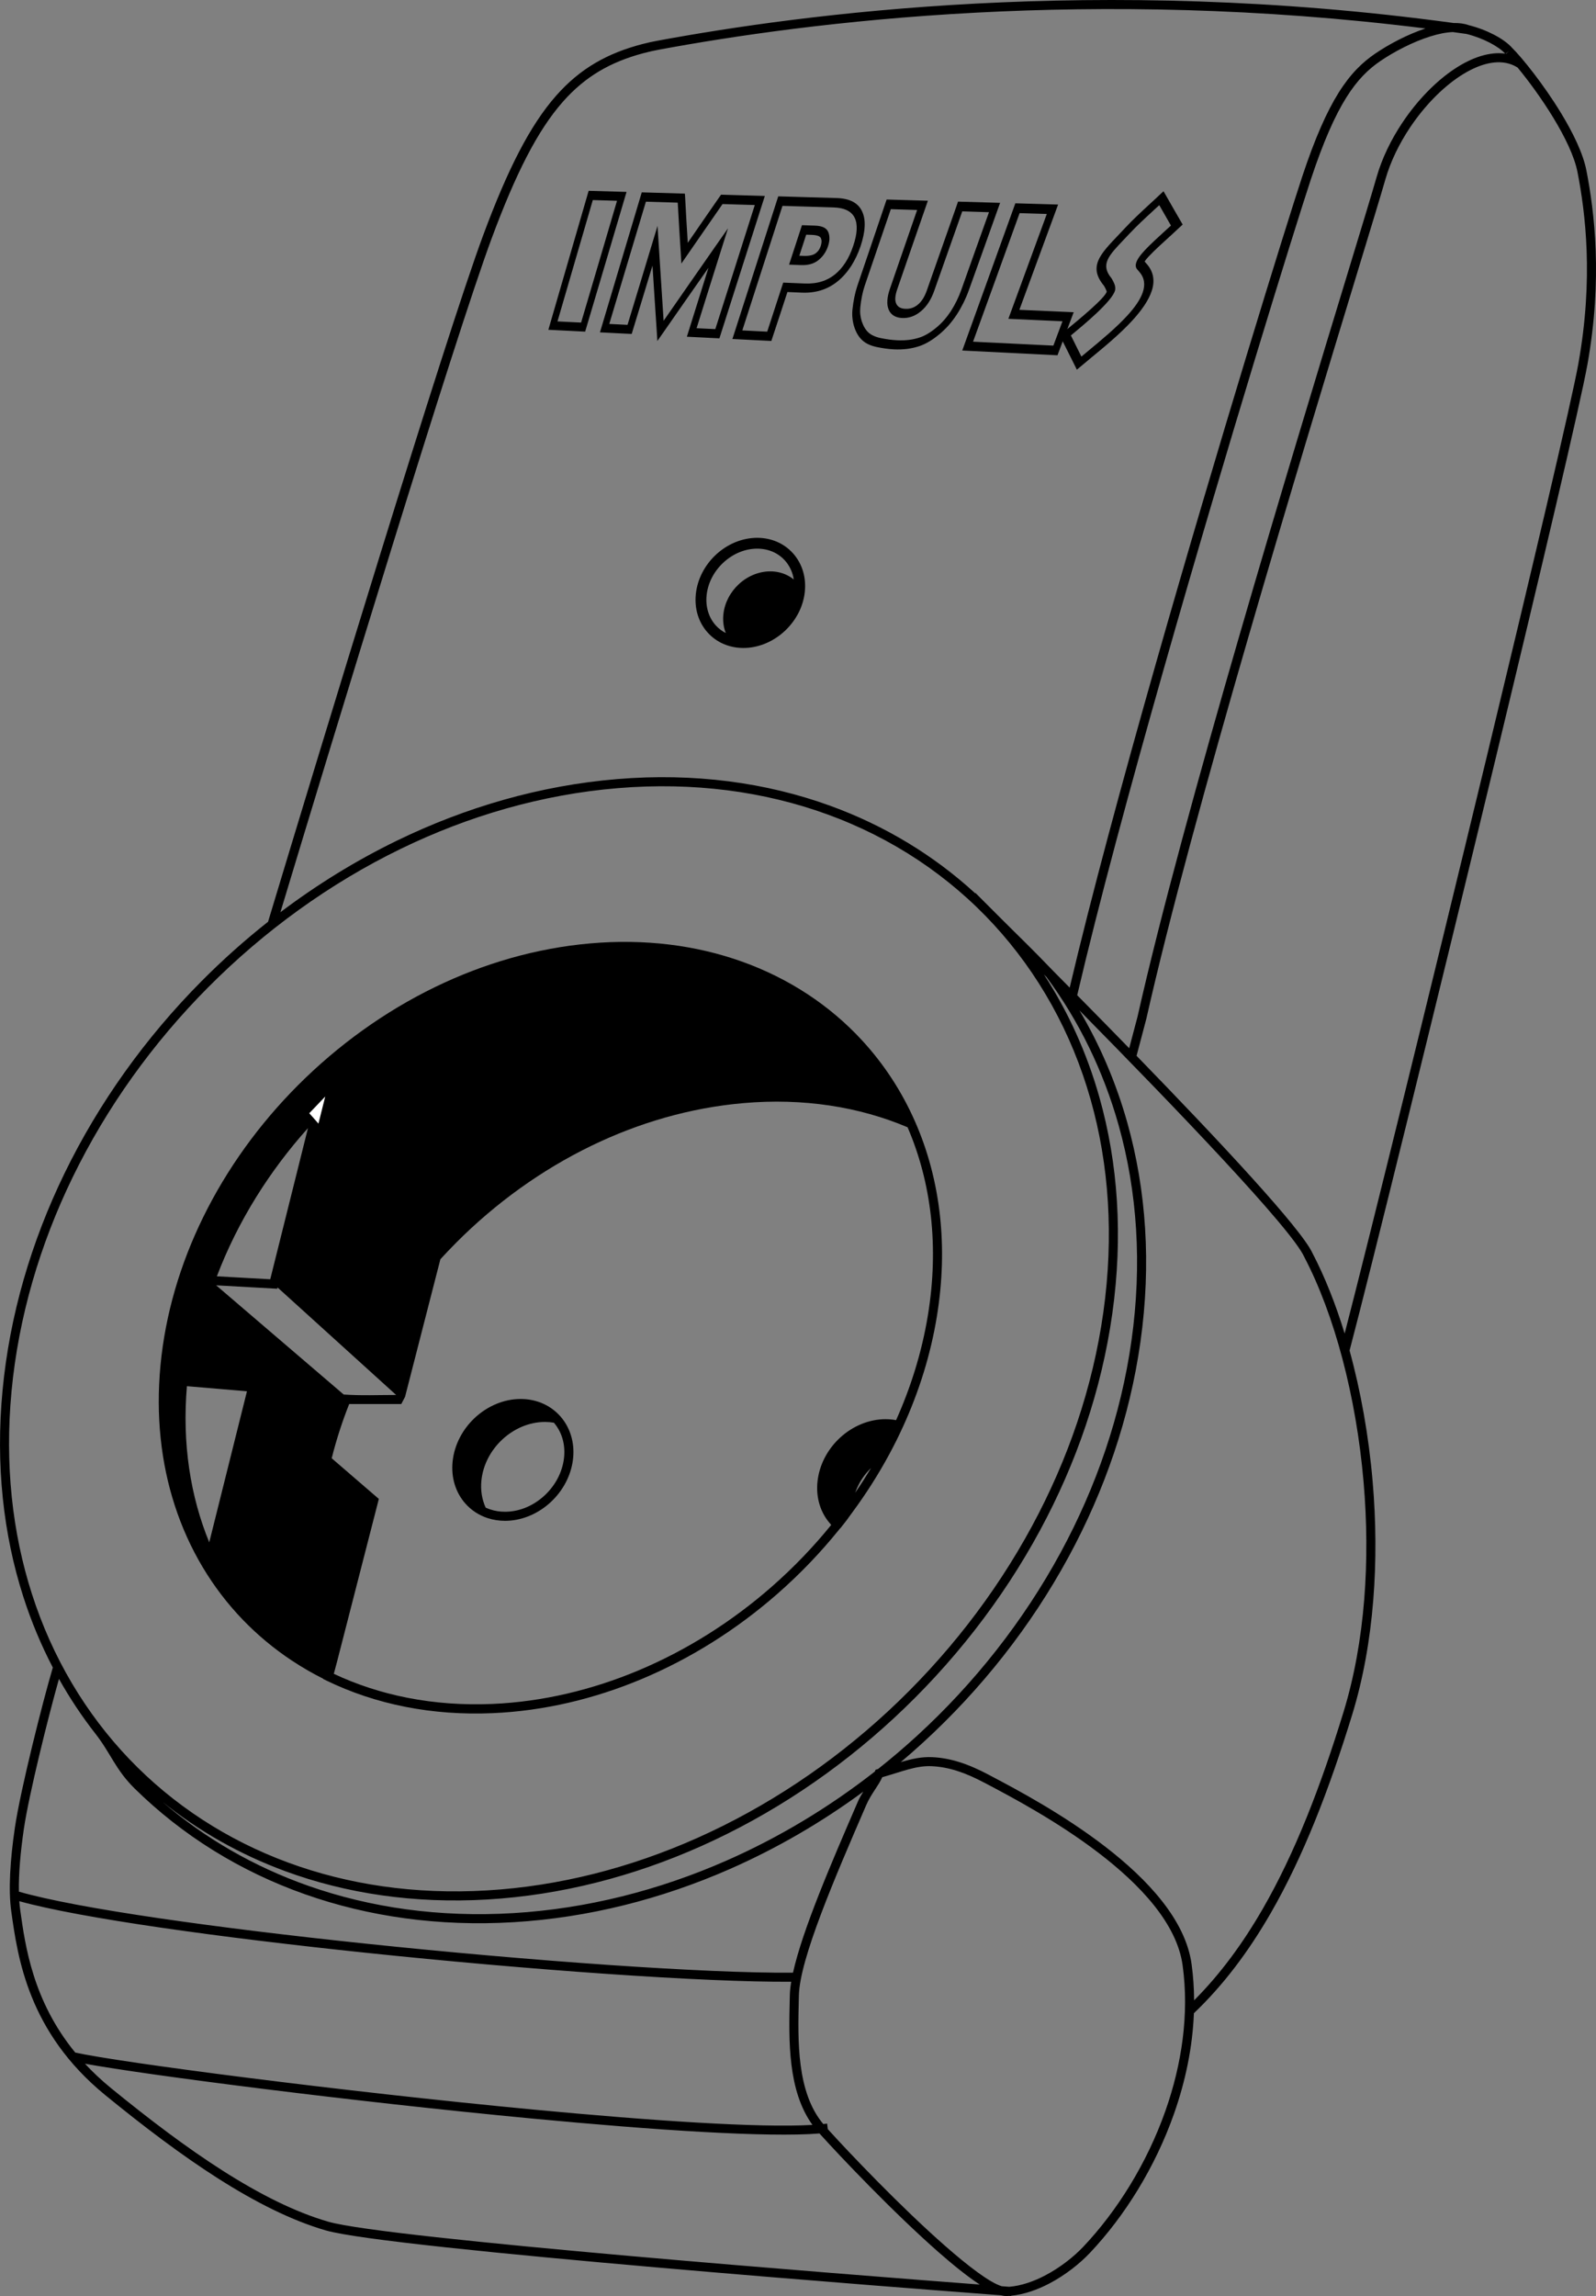 <?xml version="1.0" encoding="utf-8"?>
<!-- Generator: Adobe Illustrator 17.0.0, SVG Export Plug-In . SVG Version: 6.00 Build 0)  -->
<!DOCTYPE svg PUBLIC "-//W3C//DTD SVG 1.1//EN" "http://www.w3.org/Graphics/SVG/1.1/DTD/svg11.dtd">
<svg version="1.1" id="Layer_1" xmlns="http://www.w3.org/2000/svg" xmlns:xlink="http://www.w3.org/1999/xlink" x="0px" y="0px"
	 width="249.13px" height="358.353px" viewBox="0 0 249.13 358.353" enable-background="new 0 0 249.13 358.353"
	 xml:space="preserve">
<rect x="0" y="0" width="249.13" height="358.353" fill="#808080" stroke="none"/>
<path d="M122.743,89.716c0.422,0.196,0.812,0.44,1.165,0.729c-0.025-0.16-0.056-0.316-0.093-0.471
	c-0.202-0.848-0.575-1.614-1.089-2.256c-0.522-0.652-1.191-1.181-1.971-1.543c-0.753-0.349-1.616-0.543-2.558-0.543
	c-0.958,0-1.895,0.199-2.767,0.557c-0.92,0.378-1.776,0.933-2.514,1.618c-0.73,0.677-1.342,1.477-1.792,2.354
	c-0.434,0.845-0.721,1.765-0.822,2.719c-0.098,0.922-0.011,1.794,0.226,2.582c0.244,0.81,0.649,1.529,1.177,2.121
	c0.442,0.495,0.978,0.909,1.588,1.22c-0.057-0.146-0.109-0.294-0.155-0.446v-0.003c-0.229-0.76-0.313-1.599-0.219-2.484
	c0.094-0.891,0.361-1.748,0.764-2.532c0.415-0.808,0.973-1.54,1.633-2.153c0.674-0.625,1.458-1.134,2.306-1.481
	c0.826-0.339,1.71-0.527,2.608-0.527C121.146,89.176,121.994,89.369,122.743,89.716 M118.197,83.94c1.19,0,2.293,0.251,3.266,0.702
	c1.021,0.473,1.896,1.165,2.579,2.019c0.674,0.842,1.162,1.835,1.42,2.925c0.234,0.982,0.283,2.047,0.12,3.151l0.003,0.007
	l-0.044,0.249c-0.021,0.123-0.046,0.245-0.073,0.367h0l-0.035,0.156l-0.001,0.002c-0.033,0.139-0.069,0.277-0.109,0.415
	l-0.013,0.046l-0.002,0.005c-0.039,0.134-0.081,0.267-0.126,0.399l-0.003,0.008c-0.035,0.101-0.071,0.201-0.108,0.301l-0.015,0.039
	l-0.004,0.011l-0.073,0.185l-0.005,0.012l-0.015,0.036l-0.005,0.013l-0.015,0.035l-0.006,0.013l-0.015,0.035l-0.006,0.014
	l-0.015,0.035l-0.049,0.111l-0.015,0.033l-0.007,0.015l-0.022,0.048l-0.015,0.033l-0.007,0.016l-0.015,0.032l-0.008,0.016
	l-0.015,0.031l-0.008,0.017l-0.015,0.031l-0.008,0.017l-0.014,0.03l-0.009,0.017l-0.048,0.094l-0.015,0.029l-0.009,0.018
	l-0.015,0.028l-0.01,0.019l-0.015,0.027l-0.01,0.019l-0.015,0.027l-0.01,0.019l-0.014,0.027l-0.011,0.02l-0.014,0.026l-0.011,0.02
	l-0.014,0.026l-0.012,0.021l-0.014,0.025l-0.012,0.02l-0.014,0.025l-0.012,0.021l-0.014,0.024l-0.013,0.021l-0.014,0.024
	l-0.014,0.023l-0.056,0.094l-0.013,0.023l-0.015,0.024l-0.014,0.022l-0.015,0.024l-0.014,0.022l-0.015,0.025l-0.014,0.022
	l-0.016,0.025l-0.013,0.021l-0.016,0.025l-0.013,0.02l-0.016,0.026l-0.013,0.02l-0.017,0.026l-0.013,0.02l-0.017,0.026l-0.013,0.019
	l-0.018,0.026l-0.031,0.045l-0.013,0.019l-0.018,0.027l-0.012,0.018l-0.018,0.027l-0.013,0.018l-0.019,0.027l-0.012,0.017
	l-0.019,0.027l-0.012,0.017l-0.02,0.028l-0.012,0.016l-0.02,0.028l-0.012,0.016l-0.02,0.028l-0.012,0.016l-0.021,0.028l-0.011,0.016
	l-0.022,0.028l-0.011,0.015l-0.022,0.028l-0.011,0.014l-0.022,0.029l-0.011,0.014l-0.023,0.029l-0.01,0.014l-0.023,0.029
	l-0.011,0.013l-0.023,0.03l-0.011,0.013l-0.023,0.03l-0.01,0.013l-0.024,0.03l-0.01,0.012l-0.024,0.03l-0.01,0.012l-0.025,0.03
	l-0.009,0.011l-0.026,0.031l-0.009,0.011l-0.026,0.031l-0.009,0.011l-0.026,0.031l-0.009,0.01l-0.027,0.031l-0.008,0.01
	l-0.027,0.031l-0.008,0.009l-0.028,0.031l-0.008,0.009l-0.028,0.031l-0.008,0.009l-0.028,0.032l-0.008,0.008l-0.029,0.032
	l-0.007,0.008l-0.029,0.032l-0.007,0.008l-0.03,0.032l-0.007,0.007l-0.03,0.032l-0.006,0.007l-0.031,0.032l-0.006,0.007
	l-0.031,0.033l-0.006,0.006l-0.032,0.033l-0.006,0.006l-0.032,0.033l-0.005,0.006l-0.033,0.033l-0.005,0.005l-0.033,0.033
	l-0.005,0.005l-0.034,0.033l-0.004,0.005l-0.034,0.034l-0.004,0.004l-0.035,0.034l-0.004,0.004l-0.035,0.034l-0.003,0.003
	l-0.035,0.034l-0.003,0.003l-0.036,0.034l-0.003,0.003l-0.037,0.034l-0.003,0.003l-0.037,0.034l-0.002,0.002l-0.038,0.034
	l-0.002,0.002l-0.038,0.035l-0.002,0.002l-0.039,0.034l-0.001,0.001l-0.039,0.034l-0.001,0.001l-0.04,0.035l-0.001,0l-0.04,0.035
	l0,0l-0.04,0.035c-0.862,0.737-1.845,1.33-2.897,1.736h-0.003c-1.027,0.396-2.116,0.613-3.215,0.613h-0.005h-0.005h-0.006h-0.005
	h-0.006h-0.006h-0.006l-0.017,0h-0.006h-0.006l-0.012,0h-0.006c-0.324-0.003-0.641-0.025-0.951-0.064l-0.104-0.011l-0.004-0.004
	c-0.691-0.097-1.344-0.282-1.951-0.543c-0.97-0.418-1.819-1.035-2.507-1.805c-0.697-0.78-1.226-1.718-1.542-2.763
	c-0.299-0.991-0.407-2.084-0.285-3.237c0.123-1.166,0.472-2.287,1-3.314c0.544-1.059,1.275-2.018,2.142-2.823
	c0.884-0.82,1.912-1.486,3.023-1.943C115.868,84.186,117.023,83.94,118.197,83.94z"/>
<path d="M127.921,332.982c-8.073,0.649-25.626-0.51-44.776-2.322c-28.256-2.674-60.024-6.769-69.88-8.563
	c1.2,1.294,2.55,2.57,4.074,3.814c5.919,4.834,11.795,9.295,17.497,12.924c5.678,3.613,11.188,6.404,16.402,7.917
	c9.059,2.629,81.875,8.303,101.696,9.812c-1.878-1.228-4.094-3.005-6.432-5.057C139.421,345.287,131.073,336.492,127.921,332.982
	 M128.512,331.511c0.206-0.021,0.406-0.044,0.596-0.068l0.109,0.863c3.304,3.654,11.369,12.125,18.216,18.138
	c3.736,3.281,7.064,5.818,8.934,6.38l1.173,0.088c1.886-0.159,3.798-0.831,5.565-1.752c2.42-1.261,4.55-2.976,5.989-4.496
	c5.311-5.612,9.947-13.058,12.822-21.207c2.571-7.289,3.728-15.132,2.688-22.712c-1.795-13.077-23.084-24.347-30.255-28.143
	l-0.628-0.332h-0.003c-3.174-1.686-5.688-2.479-8.223-2.608c-2.472-0.126-4.572,0.808-7.782,1.721
	c-0.551,1.288-1.736,2.581-2.496,4.34c-4.885,11.298-10.384,24.013-10.514,29.72l-0.015,0.662v0.003
	C124.536,318.515,124.348,326.554,128.512,331.511z M11.744,320.354c6.866,1.527,41.216,6.03,71.533,8.9
	c18.348,1.736,35.201,2.874,43.544,2.39c-3.88-5.365-3.695-13.235-3.547-19.568l0.015-0.659c0.014-0.632,0.09-1.341,0.218-2.116
	c-13.758,0.09-40.963-1.855-66.54-4.538c-22.829-2.395-44.379-5.379-53.956-8.033c0.034,0.47,0.08,0.918,0.139,1.342l0.007,0.052
	C3.949,303.779,5.137,312.281,11.744,320.354z M236.9,10.552c-0.43-0.277-0.888-0.482-1.368-0.619
	c-2.243-0.643-4.966,0.192-7.67,1.976c-2.793,1.842-5.544,4.683-7.746,7.97c-1.695,2.53-3.059,5.321-3.862,8.12
	c-0.678,2.364-2.312,7.732-4.532,15.029c-8.492,27.901-25.66,84.309-32.775,115.946c-0.034,0.151-0.617,2.349-1.2,4.548
	l-0.335,1.262c12.939,13.311,25.701,26.955,27.463,30.807c1.899,3.632,3.594,7.881,5.02,12.545
	c3.749-14.477,13.566-54.322,22.096-89.672c7.126-29.531,13.355-55.927,14.403-61.782l-0.003-0.001
	c1.186-6.634,1.456-12.512,1.277-17.515c-0.18-5.001-0.81-9.144-1.424-12.295c-0.482-2.476-1.983-5.539-3.767-8.476
	C240.65,15.389,238.536,12.53,236.9,10.552z M129.104,127.088c-9.795-3.557-20.828-5.06-32.663-4.078
	c-11.811,0.98-23.264,4.311-33.89,9.477c-11.109,5.401-21.315,12.81-30.085,21.637c-8.618,8.674-15.825,18.725-21.12,29.61
	c-5.119,10.522-8.451,21.822-9.545,33.408c-1.075,11.4,0.112,22.064,3.177,31.619c3.188,9.942,8.409,18.683,15.226,25.807
	l0.001-0.001c6.78,7.084,15.193,12.614,24.835,16.157c9.293,3.415,19.728,4.986,30.941,4.327c11.315-0.665,22.435-3.54,32.876-8.197
	c10.817-4.825,20.905-11.561,29.727-19.735c8.971-8.312,16.678-18.134,22.521-28.953c5.589-10.346,9.469-21.602,11.116-33.316
	c1.673-11.883,0.887-23.103-1.972-33.211c-2.962-10.472-8.151-19.754-15.139-27.344
	C148.093,136.674,139.261,130.776,129.104,127.088z M25.359,281.221c6.556,5.647,14.231,10.102,22.764,13.107
	c9.682,3.411,20.471,4.957,31.985,4.265c11.486-0.69,22.718-3.556,33.225-8.169c8.266-3.629,16.082-8.34,23.22-13.926l0.123-0.287
	l0.322-0.093l0.06-0.018c2.093-1.658,4.127-3.391,6.096-5.194c8.928-8.179,16.592-17.876,22.404-28.59
	c5.562-10.253,9.423-21.433,11.064-33.097c1.679-11.932,0.887-23.278-2.002-33.577c-2.389-8.515-6.212-16.315-11.259-23.14
	l-0.411-0.415c3.769,5.784,6.697,12.221,8.662,19.171c2.911,10.291,3.712,21.706,2.011,33.787
	c-1.671,11.887-5.606,23.303-11.272,33.792c-5.914,10.95-13.72,20.897-22.809,29.318c-8.937,8.281-19.155,15.104-30.109,19.99
	c-10.596,4.727-21.883,7.644-33.37,8.319c-11.415,0.67-22.042-0.931-31.511-4.41C37.451,289.444,31.002,285.778,25.359,281.221z
	 M134.758,279.633c-6.497,4.781-13.503,8.857-20.86,12.088c-10.656,4.678-22.051,7.584-33.707,8.285
	c-11.708,0.703-22.684-0.871-32.538-4.342c-10.226-3.602-19.247-9.249-26.631-16.515c-3.006-2.959-3.721-5.483-6.116-8.545
	c-2.102-2.685-4.008-5.547-5.701-8.569c-1.687,5.97-4.688,18.036-5.475,23.376c-0.532,3.606-0.833,7.014-0.781,9.83
	c9.253,2.663,31.04,5.69,54.164,8.116c25.719,2.697,53.066,4.648,66.671,4.53c1.48-6.702,6.023-17.209,10.137-26.721
	C134.157,280.616,134.446,280.125,134.758,279.633z M168.499,157.702c3.203,5.409,5.724,11.296,7.482,17.56
	c2.941,10.483,3.748,22.024,2.041,34.153c-1.667,11.843-5.582,23.185-11.22,33.578c-5.882,10.843-13.646,20.664-22.697,28.956
	c-1.144,1.049-2.311,2.074-3.498,3.074c1.744-0.514,3.272-0.858,4.959-0.772c2.758,0.14,5.453,0.982,8.816,2.769l-0.001,0.001
	l0.625,0.331c7.333,3.881,29.104,15.406,30.997,29.206c0.257,1.872,0.384,3.758,0.393,5.647c4.06-4.068,7.582-8.852,10.71-14.273
	c5.017-8.696,9.024-19.041,12.61-30.717c3.384-11.02,4.181-23.735,3.137-35.876c-1.157-13.464-4.575-26.195-9.235-35.105
	l-0.019-0.038C201.615,191.78,183.593,173.02,168.499,157.702z M235.047,8.383l0.07,0.01l0.418-0.425L235.047,8.383z
	 M41.845,143.863C49.72,117.76,69.408,52.912,75.435,36.682c3.816-10.275,7.291-17.109,11.358-21.728
	c3.782-4.295,8.053-6.672,13.545-8.093c0.808-0.209,1.544-0.367,2.355-0.516c11.2-2.068,28.337-4.664,49.651-5.785
	c21.277-1.12,46.715-0.773,74.564,3.032c0.86-0.016,1.658,0.087,2.36,0.338c1.446,0.363,2.796,0.892,3.925,1.479
	c1.251,0.649,2.254,1.385,2.845,2.064c1.571,1.549,4.929,5.722,7.645,10.193c1.862,3.065,3.433,6.286,3.95,8.941
	c0.622,3.197,1.262,7.407,1.446,12.511c0.183,5.102-0.09,11.085-1.293,17.814h-0.003c-1.055,5.897-7.29,32.32-14.419,61.866
	c-9.042,37.474-19.521,79.964-22.7,91.99c1.736,6.313,2.987,13.276,3.602,20.437c1.057,12.298,0.244,25.199-3.198,36.407
	c-3.613,11.764-7.659,22.202-12.737,31.005c-3.451,5.982-7.379,11.208-11.968,15.578c-0.208,5.333-1.328,10.657-3.112,15.715
	c-2.938,8.33-7.687,15.952-13.132,21.705c-1.537,1.624-3.802,3.451-6.36,4.784c-1.868,0.973-3.905,1.69-5.95,1.889l-0.003,0.045
	l-0.282-0.021c-0.12,0.009-0.24,0.016-0.36,0.021c-0.264,0.011-0.563-0.029-0.892-0.115c-12.318-0.926-95.559-7.263-105.426-10.127
	c-5.351-1.553-10.981-4.402-16.767-8.083c-5.762-3.667-11.679-8.158-17.63-13.018c-12.058-9.847-13.686-21.501-14.69-28.691
	l-0.007-0.052c-0.465-3.327-0.166-8.018,0.578-13.059c0.863-5.858,4.336-19.629,5.916-24.947c-1.824-3.495-3.37-7.191-4.612-11.064
	c-3.121-9.732-4.331-20.586-3.237-32.184c1.11-11.762,4.489-23.225,9.677-33.89c5.365-11.027,12.664-21.208,21.391-29.992
	C34.735,149.835,38.205,146.736,41.845,143.863z M100.385,8.313c-5.067,1.359-9.027,3.6-12.528,7.576
	c-3.949,4.484-7.346,11.182-11.098,21.285c-5.859,15.776-24.767,77.984-32.986,105.2c5.694-4.301,11.781-8.057,18.163-11.16
	c10.781-5.242,22.403-8.621,34.389-9.616c12.04-0.999,23.275,0.535,33.261,4.161c8.56,3.108,16.199,7.754,22.636,13.659l0.047-0.047
	l0.699,0.699c0.949,0.949,2.026,2.026,3.206,3.207c3.298,3.3,4.474,4.352,8.235,8.273c0.839,0.846,1.695,1.711,2.566,2.593
	c3.346-14.201,8.254-32.31,13.401-50.405c9.76-34.311,20.393-68.617,22.889-76.155c2.01-6.069,3.852-10.177,5.686-13.109
	c1.865-2.98,3.725-4.756,5.744-6.129c2.12-1.442,5.02-2.981,7.814-3.902c-26.109-3.272-49.972-3.531-70.095-2.472
	c-21.189,1.116-38.235,3.693-49.394,5.751C102.113,7.889,101.289,8.071,100.385,8.313z M176.263,163.604l0.117-0.442
	c0.583-2.198,1.164-4.391,1.188-4.499c7.122-31.67,24.304-88.123,32.803-116.046c2.176-7.152,3.778-12.413,4.521-15.007
	c0.842-2.938,2.273-5.866,4.05-8.518c2.302-3.436,5.194-6.417,8.145-8.363c2.678-1.766,5.423-2.689,7.863-2.36
	c-0.478-0.537-1.323-1.143-2.405-1.705c-1.041-0.54-2.284-1.027-3.615-1.362c-0.714-0.102-1.426-0.2-2.136-0.298
	c-1.054,0.037-2.243,0.281-3.471,0.662c-2.777,0.859-5.713,2.404-7.835,3.847c-1.864,1.268-3.59,2.918-5.335,5.708
	c-1.775,2.838-3.569,6.848-5.542,12.805c-2.495,7.533-13.12,41.815-22.873,76.1c-5.255,18.476-10.255,36.94-13.59,51.205
	C170.778,157.996,173.517,160.785,176.263,163.604z"/>
<path fill-rule="evenodd" clip-rule="evenodd" d="M52.107,261.24c3.563,1.679,7.424,2.947,11.534,3.75
	c4.185,0.818,8.622,1.154,13.26,0.951c7.784-0.342,15.481-2.176,22.75-5.225c7.518-3.153,14.57-7.602,20.781-13.041
	c1.767-1.547,3.472-3.18,5.105-4.89c1.466-1.534,2.872-3.131,4.212-4.783l-0.002-0.002l0-0.001l-0.002-0.002l-0.002-0.002
	l-0.001-0.001l-0.001-0.001l-0.002-0.002l-0.001-0.002l-0.001-0.001l-0.002-0.002l-0.002-0.002l-0.002-0.003l-0.002-0.002l0,0
	l-0.002-0.002l-0.002-0.002l-0.001-0.001l-0.001-0.001l-0.002-0.002l-0.001-0.002l-0.001-0.001l-0.002-0.003l-0.002-0.002l0,0
	l-0.002-0.002l-0.002-0.002l0,0l-0.002-0.002l-0.002-0.003l-0.001-0.001l-0.001-0.001l-0.002-0.002l-0.001-0.001l-0.001-0.001
	l-0.002-0.003l-0.002-0.002l0,0l-0.002-0.002l-0.002-0.003v0l-0.002-0.002l-0.002-0.002l-0.001-0.001l-0.002-0.002l-0.002-0.002
	l-0.001-0.001l-0.001-0.001l-0.002-0.003l-0.002-0.002l0,0l-0.002-0.003l-0.002-0.002v0l-0.002-0.002l-0.002-0.003l-0.001-0.001
	l-0.004-0.004l-0.001-0.001l-0.001-0.001l-0.002-0.003l-0.002-0.002l0,0l-0.002-0.003l-0.002-0.002v0l-0.002-0.002l-0.002-0.002
	l-0.001-0.001l-0.002-0.002l0-0.001l-0.002-0.002l-0.001-0.001l-0.001-0.001l-0.002-0.003l-0.002-0.002l-0.001,0l-0.002-0.003
	l-0.002-0.003l-0.002-0.002l-0.002-0.003l0-0.001l-0.001-0.002l-0.002-0.002l-0.001-0.001l-0.001-0.001l-0.002-0.003l-0.002-0.002
	l0-0.001l-0.002-0.003l-0.002-0.003l0.002-0.001c-0.765-0.857-1.347-1.888-1.694-3.039c-0.33-1.095-0.45-2.302-0.315-3.577
	c0.137-1.292,0.524-2.534,1.108-3.673c0.604-1.175,1.416-2.24,2.38-3.135c0.982-0.911,2.123-1.651,3.357-2.157
	c1.194-0.49,2.472-0.762,3.773-0.762c0.382,0,0.758,0.024,1.126,0.07l0.008,0.001l0.008,0.001l0.001,0l0.007,0.001l0.008,0.001
	l0.003,0l0.006,0.001l0.008,0.001l0.003,0l0.005,0.001l0.008,0.001l0.005,0.001l0.003,0l0.008,0.001l0.006,0.001l0.002,0
	l0.008,0.001l0.007,0.001h0.001l0.008,0.001l0.008,0.001h0l0.008,0.001l0.008,0.001l0.001,0l0.007,0.001l0.008,0.001l0.003,0
	l0.005,0.001l0.008,0.001l0.004,0l0.004,0.001l0.008,0.001l0.005,0.001l0.003,0l0.008,0.001l0.006,0.001l0.002,0l0.008,0.001
	l0.007,0.001h0.001l0.008,0.001l0.008,0.001h0.001l0.007,0.001l0.008,0.001l0.002,0l0.006,0.001l0.008,0.001l0.003,0l0.005,0.001
	l0.008,0.001l0.004,0.001l0.004,0.001l0.008,0.001l0.005,0.001l0.003,0l0.008,0.001l0.007,0.001l0.001,0l0.008,0.001l0.008,0.002
	l0.008,0.001l0.008,0.001l0.001,0l0.007,0.001l0.008,0.001l0.002,0l0.006,0.001l0.008,0.001l0.003,0.001l0.005,0.001l0.008,0.001
	l0.005,0.001l0.003,0.001l0.008,0.001l0.006,0.001l0.002,0l0.008,0.001l0.007,0.001l0.001,0l0.008,0.001l0.008,0.001l0.008,0.001
	l0.008,0.002l0.001,0l0.007,0.001l0.008,0.001l0.003,0.001l0.005,0.001l0.008,0.001c1.141-2.543,2.13-5.155,2.953-7.821
	c0.858-2.784,1.534-5.627,2.009-8.514c0.884-5.372,1.017-10.558,0.473-15.464c-0.549-4.952-1.787-9.621-3.639-13.912
	c-3.775-1.6-7.846-2.75-12.151-3.395c-4.285-0.642-8.805-0.785-13.5-0.374c-8.301,0.727-16.316,3.071-23.731,6.669
	c-7.781,3.775-14.906,8.93-21.015,15.047c-0.449,0.45-0.897,0.909-1.342,1.377c-0.422,0.443-0.819,0.869-1.19,1.277l-5.513,21.468
	l-0.59,1.126h-0.245h-7.818h-0.069c-0.525,1.322-1.009,2.663-1.451,4.021c-0.48,1.474-0.907,2.957-1.277,4.444l7.028,6.06
	l0.33,0.285l-0.109,0.424l-6.382,24.852L52.107,261.24z M134.031,231.718c-0.209,0.408-0.389,0.83-0.537,1.264
	c0.457-0.668,0.903-1.342,1.337-2.022c0.387-0.608,0.767-1.223,1.139-1.844C135.186,229.874,134.525,230.756,134.031,231.718z
	 M33.854,199.199l8.33,0.464l5.892-23.599c-3.005,3.352-5.711,6.951-8.066,10.739C37.555,190.753,35.483,194.907,33.854,199.199z
	 M38.549,217.146l-5.886,23.577c-2.951-7.194-4.247-15.447-3.487-24.375L38.549,217.146z M61.827,217.72l0.002-0.007l-5.301-4.805
	l-13.203-11.967l-0.05,0.199l-0.584-0.033l-8.948-0.499l7.362,6.303l12.482,10.687l0.062,0.051
	C56.321,217.841,59.138,217.72,61.827,217.72z M131.116,238.562l-0.326,0.408l-0.002-0.002c-1.35,1.662-2.769,3.271-4.249,4.82
	c-1.656,1.734-3.393,3.396-5.199,4.979c-6.331,5.544-13.513,10.076-21.163,13.285c-7.413,3.109-15.274,4.98-23.238,5.329
	c-4.759,0.209-9.308-0.135-13.593-0.973c-4.422-0.865-8.57-2.256-12.384-4.109l-0.52-0.253l0.01-0.038
	c-0.782-0.392-1.544-0.8-2.284-1.223c-0.912-0.521-1.809-1.075-2.688-1.661c-1.375-0.914-2.698-1.902-3.965-2.959
	c-1.271-1.059-2.474-2.179-3.607-3.353c-4.764-4.944-8.411-10.998-10.638-17.878c-2.135-6.595-2.964-13.949-2.223-21.808
	c0.757-8.02,3.086-15.857,6.677-23.169c3.706-7.546,8.753-14.533,14.799-20.585c6.221-6.228,13.477-11.478,21.403-15.323
	c7.569-3.672,15.749-6.065,24.223-6.807c8.538-0.747,16.524,0.297,23.612,2.821c7.36,2.621,13.751,6.837,18.789,12.299
	c1.715,1.859,3.276,3.864,4.668,5.998c1.385,2.123,2.602,4.372,3.637,6.732c1.971,4.493,3.286,9.388,3.862,14.581
	c0.557,5.03,0.421,10.343-0.484,15.846c-0.485,2.952-1.176,5.858-2.053,8.702c-0.896,2.904-1.987,5.748-3.255,8.514
	c-0.349,0.761-0.693,1.482-1.033,2.163c-0.352,0.704-0.723,1.417-1.112,2.138c-0.856,1.583-1.778,3.146-2.759,4.684
	c-0.95,1.489-1.951,2.943-2.995,4.357l-0.017,0.023l-0.102,0.137l-0.025,0.034l-0.009,0.012l-0.029,0.039l-0.009,0.012l-0.016,0.022
	l-0.009,0.012l-0.029,0.039l-0.009,0.012l-0.016,0.022l-0.009,0.012l-0.003,0.005l-0.025,0.034l-0.009,0.012l-0.016,0.022
	l-0.009,0.012l-0.003,0.005l-0.009,0.012l-0.003,0.005l-0.009,0.012l-0.016,0.022l-0.009,0.012l-0.003,0.005l-0.009,0.012
	l-0.003,0.005l-0.009,0.012l-0.003,0.005l-0.035,0.046l-0.003,0.005l-0.009,0.012l-0.003,0.005l-0.022,0.029l-0.003,0.005
	l-0.009,0.012l-0.003,0.005l-0.009,0.012l-0.003,0.005l-0.009,0.012l-0.004,0.005l-0.009,0.012l-0.003,0.005l-0.009,0.012
	l-0.003,0.005l-0.009,0.012l-0.003,0.005l-0.009,0.012l-0.003,0.005l-0.009,0.012l-0.003,0.005l-0.009,0.012l-0.003,0.005
	l-0.009,0.012l-0.003,0.005l-0.009,0.012l-0.003,0.005l-0.009,0.012l-0.003,0.005l-0.009,0.012l-0.003,0.005l-0.009,0.012
	l-0.003,0.005l-0.009,0.012l-0.003,0.005l-0.009,0.012l-0.003,0.005l-0.009,0.012l-0.003,0.005l-0.009,0.012l-0.003,0.005
	l-0.009,0.012l-0.003,0.005l-0.009,0.012l-0.003,0.005l-0.009,0.012l-0.003,0.005l-0.009,0.012l-0.004,0.005l-0.009,0.012
	l-0.003,0.004l-0.009,0.012l-0.003,0.004l-0.009,0.012l-0.003,0.005l-0.009,0.012l-0.003,0.005l-0.009,0.012l-0.003,0.004
	l-0.009,0.012l-0.003,0.004l-0.009,0.012l-0.003,0.004l-0.009,0.012l-0.003,0.004l-0.009,0.012l-0.003,0.004l-0.009,0.012
	l-0.003,0.004l-0.009,0.012l-0.003,0.004l-0.009,0.012l-0.003,0.004l-0.007,0.009l-0.002,0.003l-0.005,0.006l-0.007,0.009
	l-0.001,0.002l-0.006,0.007l-0.007,0.009l-0.001,0.001l-0.006,0.008l-0.007,0.009l-0.001,0.001l-0.006,0.008l-0.007,0.009l0,0.001
	l-0.007,0.008l-0.007,0.009v0l-0.007,0.009l-0.007,0.008l0,0l-0.007,0.009l-0.006,0.008l-0.001,0.001l-0.007,0.009l-0.006,0.008
	l-0.001,0.001l-0.007,0.009l-0.006,0.008l-0.001,0.001l-0.007,0.009l-0.005,0.007l-0.001,0.001l-0.007,0.009l-0.005,0.007
	l-0.002,0.002l-0.007,0.009l-0.005,0.007l-0.002,0.002l-0.007,0.009l-0.005,0.006l-0.002,0.003l-0.007,0.009l-0.004,0.006
	l-0.002,0.003l-0.007,0.008l-0.004,0.006l-0.003,0.003l-0.007,0.009l-0.004,0.005l-0.003,0.004l-0.007,0.009l-0.003,0.005
	l-0.003,0.004l-0.007,0.009l-0.003,0.004l-0.003,0.005l-0.007,0.008l-0.003,0.004l-0.004,0.005l-0.007,0.008l-0.003,0.004
	l-0.004,0.005l-0.007,0.009l-0.002,0.003l-0.004,0.005l-0.007,0.008l-0.002,0.003l-0.004,0.005l-0.007,0.009l-0.002,0.003
	l-0.005,0.006l-0.007,0.008l-0.002,0.002l-0.005,0.006l-0.007,0.009l-0.001,0.002l-0.005,0.007l-0.007,0.008l-0.001,0.002
	l-0.012,0.015l-0.001,0.001l-0.006,0.007l-0.007,0.008l0,0.001l-0.006,0.008l-0.007,0.008l-0.001,0.001l-0.001,0.001l-0.018,0.023
	l-0.007,0.008h0l-0.012,0.016l-0.001,0l0,0l0.002,0.002l-0.268,0.336l-0.012,0.016l-0.012,0.016l-0.012,0.016l-0.012,0.016
	l-0.012,0.015l-0.012,0.016l-0.012,0.015l-0.012,0.016l-0.012,0.015l-0.012,0.015l-0.012,0.015l-0.012,0.015l-0.07,0.088
	L131.116,238.562L131.116,238.562z"/>
<path fill-rule="evenodd" clip-rule="evenodd" d="M78.419,224.66c1.806-1.676,4.176-2.728,6.648-2.728
	c0.48,0,0.945,0.04,1.392,0.116c0.05,0.059,0.1,0.118,0.148,0.178c0.074,0.092,0.134,0.17,0.18,0.234
	c0.044,0.061,0.101,0.143,0.168,0.244c0.484,0.732,0.828,1.572,1.004,2.483c0.172,0.888,0.185,1.845,0.015,2.839
	c-0.187,1.093-0.576,2.128-1.118,3.065c-0.57,0.984-1.31,1.863-2.161,2.592c-0.84,0.718-1.791,1.294-2.803,1.684
	c-0.97,0.373-2.003,0.579-3.056,0.579c-0.412,0-0.801-0.029-1.165-0.085c-0.377-0.058-0.745-0.147-1.103-0.263
	c-0.261-0.085-0.514-0.184-0.756-0.297c-0.574-1.248-0.826-2.707-0.66-4.279C75.411,228.574,76.635,226.315,78.419,224.66
	 M89.37,228.264c-0.215,1.261-0.664,2.455-1.29,3.536c-0.651,1.124-1.494,2.127-2.466,2.958c-0.956,0.818-2.048,1.476-3.218,1.927
	c-1.136,0.438-2.341,0.679-3.56,0.679c-0.461,0-0.923-0.037-1.381-0.107c-0.463-0.071-0.905-0.177-1.324-0.313
	c-0.677-0.22-1.311-0.524-1.891-0.9c-0.585-0.379-1.115-0.835-1.577-1.352c-0.766-0.858-1.348-1.889-1.695-3.041
	c-0.33-1.095-0.45-2.302-0.315-3.577c0.137-1.292,0.524-2.535,1.108-3.673c0.604-1.175,1.416-2.24,2.38-3.135
	c0.982-0.911,2.123-1.651,3.356-2.157c1.194-0.49,2.472-0.762,3.773-0.762c1.314,0,2.53,0.276,3.602,0.773
	c1.123,0.52,2.085,1.282,2.838,2.221c0.063,0.079,0.137,0.177,0.219,0.29c0.084,0.115,0.153,0.213,0.206,0.294
	c0.587,0.887,1.002,1.902,1.214,2.998C89.553,225.973,89.569,227.1,89.37,228.264z"/>
<polygon fill-rule="evenodd" clip-rule="evenodd" points="49.241,173.765 49.284,173.813 49.349,173.887 49.429,173.568 "/>
<polygon stroke="#FFFFFF" stroke-width="1.417" stroke-miterlimit="22.926" points="49.241,173.765 49.284,173.813 
	49.349,173.887 49.429,173.568 "/>
<path d="M163.404,33.394c-1.422-0.043-2.834-0.087-4.247-0.129c-1.229,3.404-2.455,6.791-3.669,10.144
	c-1.206,3.332-2.405,6.639-3.598,9.922c4.143,0.202,8.321,0.405,12.537,0.61c0.475-1.26,0.952-2.526,1.422-3.797
	c-2.626-0.122-5.243-0.24-7.852-0.358c-0.201-0.009-0.403-0.018-0.595-0.027c0.089-0.243,0.178-0.483,0.268-0.727
	c0.945-2.569,1.888-5.153,2.843-7.75C161.474,38.668,162.432,36.038,163.404,33.394 M159.093,31.747
	c1.818,0.053,3.637,0.106,5.474,0.16c0.197,0.006,0.394,0.012,0.6,0.018c-0.093,0.252-0.186,0.503-0.278,0.752
	c-0.979,2.651-1.942,5.287-2.909,7.907c-0.961,2.604-1.909,5.195-2.86,7.772c2.613,0.115,5.245,0.23,7.876,0.348
	c0.193,0.008,0.404,0.018,0.605,0.027c-0.093,0.245-0.185,0.49-0.278,0.733c-0.666,1.763-1.319,3.517-1.979,5.263
	c-0.091,0.242-0.183,0.484-0.274,0.724c-0.209-0.01-0.409-0.021-0.6-0.03c-4.598-0.23-9.168-0.458-13.684-0.684
	c-0.2-0.01-0.391-0.02-0.582-0.029c0.087-0.239,0.173-0.479,0.26-0.715c1.264-3.516,2.55-7.06,3.833-10.629
	c1.294-3.599,2.609-7.228,3.925-10.885c0.09-0.247,0.181-0.498,0.271-0.748C158.69,31.735,158.897,31.741,159.093,31.747z
	 M154.377,33.119c-1.394-0.043-2.788-0.085-4.172-0.128c-0.742,2.092-1.475,4.175-2.205,6.247c-0.726,2.064-1.449,4.117-2.173,6.159
	c-0.236,0.667-0.522,1.264-0.858,1.79c-0.352,0.547-0.758,1.012-1.219,1.394l0,0c-0.44,0.376-0.929,0.657-1.428,0.833
	c-0.487,0.169-0.987,0.243-1.49,0.22c-0.521-0.024-0.945-0.14-1.299-0.35c-0.362-0.215-0.632-0.534-0.814-0.948
	c-0.164-0.41-0.247-0.894-0.203-1.449c0.035-0.531,0.158-1.128,0.385-1.78c0.705-2.031,1.408-4.072,2.115-6.126
	c0.709-2.056,1.424-4.127,2.145-6.207c-1.384-0.042-2.75-0.084-4.107-0.128c-0.692,2.021-1.377,4.033-2.058,6.037
	c-0.677,1.992-1.354,3.98-2.03,5.952c-0.322,0.969-0.548,2.088-0.679,3.368c-0.032,0.364-0.036,0.727,0.006,1.089
	c-0.001,0.003-0.001,0.003-0.001,0.003c0.042,0.365,0.119,0.734,0.236,1.098c-0.001,0.003-0.001,0.003,0.008,0.003
	c0.124,0.369,0.271,0.695,0.442,0.979c0.173,0.278,0.366,0.522,0.592,0.726c0.219,0.198,0.482,0.371,0.811,0.517
	c0.319,0.148,0.704,0.269,1.127,0.356c0.45,0.088,0.886,0.167,1.312,0.221c0.397,0.053,0.81,0.092,1.219,0.112
	c0.674,0.033,1.331,0.007,1.942-0.071c0.603-0.081,1.18-0.22,1.72-0.41l0,0c0.371-0.132,0.762-0.322,1.164-0.564
	c0.413-0.247,0.838-0.552,1.274-0.919c0,0,0,0,0.01-0.002c0.436-0.361,0.847-0.759,1.222-1.188c0.377-0.428,0.729-0.894,1.056-1.389
	c0.322-0.509,0.624-1.041,0.895-1.589c0,0,0,0,0.001-0.003c0.269-0.543,0.511-1.114,0.724-1.709
	c0.708-1.998,1.426-4.014,2.145-6.031C152.916,37.205,153.652,35.167,154.377,33.119z M150.133,31.485
	c1.781,0.052,3.571,0.104,5.38,0.157c0.197,0.006,0.403,0.012,0.6,0.018c-0.09,0.249-0.18,0.499-0.269,0.746
	c-0.775,2.178-1.55,4.345-2.32,6.5c-0.768,2.147-1.541,4.283-2.297,6.407c-0.237,0.661-0.518,1.31-0.83,1.945l0,0
	c-0.32,0.633-0.661,1.242-1.039,1.827c-0.393,0.601-0.827,1.164-1.272,1.681c-0.463,0.516-0.958,0.989-1.475,1.424
	c-0.01,0.002-0.01,0.002-0.01,0.002c-0.514,0.429-1.014,0.789-1.509,1.085c-0.495,0.299-0.986,0.533-1.452,0.702
	c-0.001,0.003-0.001,0.003-0.001,0.003c-0.643,0.219-1.299,0.377-1.979,0.465c-0.687,0.088-1.381,0.117-2.117,0.08
	c-0.4-0.02-0.838-0.062-1.288-0.123c-0.45-0.059-0.904-0.137-1.352-0.231c-0.492-0.102-0.925-0.239-1.291-0.407
	c-0.393-0.174-0.716-0.389-0.99-0.64c-0.283-0.251-0.523-0.549-0.73-0.89c-0.207-0.341-0.389-0.729-0.528-1.159
	c-0.148-0.433-0.238-0.875-0.288-1.326l0,0c-0.058-0.453-0.056-0.919-0.016-1.393c0.147-1.407,0.409-2.666,0.776-3.769
	c0.715-2.092,1.429-4.197,2.146-6.312c0.72-2.123,1.443-4.257,2.167-6.401c0.083-0.243,0.167-0.489,0.251-0.735
	c0.187,0.005,0.384,0.011,0.581,0.017c1.753,0.051,3.506,0.102,5.268,0.154c0.187,0.006,0.384,0.011,0.59,0.017
	c-0.086,0.247-0.172,0.495-0.258,0.739c-0.768,2.207-1.529,4.405-2.285,6.591c-0.752,2.173-1.503,4.343-2.244,6.496
	c-0.172,0.495-0.268,0.932-0.294,1.303c-0.03,0.352,0.021,0.657,0.129,0.913c0.108,0.251,0.281,0.448,0.503,0.586
	c0.247,0.143,0.553,0.227,0.947,0.244c0.376,0.016,0.728-0.034,1.068-0.152c0.309-0.111,0.611-0.283,0.89-0.52l0,0
	c0.287-0.234,0.528-0.523,0.753-0.868c0.232-0.367,0.443-0.806,0.622-1.314c0.764-2.161,1.528-4.337,2.294-6.522
	c0.769-2.192,1.545-4.401,2.327-6.617c0.087-0.246,0.165-0.494,0.253-0.742C149.739,31.474,149.927,31.479,150.133,31.485z
	 M124.99,41.376c-0.425-0.016-0.84-0.032-1.256-0.051c-0.185-0.007-0.379-0.015-0.564-0.022c0.078-0.238,0.157-0.476,0.235-0.714
	c0.515-1.568,1.032-3.139,1.541-4.718c0.079-0.241,0.159-0.482,0.238-0.723c0.186,0.006,0.373,0.013,0.568,0.019
	c0.484,0.016,0.969,0.032,1.463,0.049c0.531,0.018,0.965,0.1,1.303,0.247c0.377,0.167,0.632,0.42,0.774,0.757l0,0
	c0.124,0.306,0.188,0.65,0.176,1.022c0,0,0,0,0.009,0c-0.012,0.375-0.088,0.772-0.231,1.197c-0.149,0.446-0.352,0.858-0.616,1.229
	l0,0c-0.256,0.371-0.57,0.697-0.924,0.972c-0.366,0.282-0.789,0.487-1.269,0.607C126.009,41.351,125.526,41.397,124.99,41.376z
	 M124.771,39.914c0.222,0.008,0.454,0.017,0.685,0.026c0.463,0.017,0.849-0.017,1.177-0.1c0.286-0.071,0.528-0.179,0.706-0.321
	c0.188-0.143,0.346-0.305,0.471-0.486c0,0,0,0,0.001-0.003c0.117-0.183,0.225-0.394,0.304-0.633c0.08-0.239,0.117-0.463,0.126-0.659
	l0,0c0.008-0.195-0.025-0.379-0.091-0.547c-0.009,0-0.008-0.003-0.008-0.006c-0.057-0.138-0.188-0.254-0.375-0.342
	c-0.248-0.103-0.585-0.167-1.031-0.182c-0.298-0.01-0.595-0.021-0.893-0.031C125.482,37.731,125.131,38.821,124.771,39.914z
	 M130.093,32.374c-2.666-0.082-5.323-0.163-7.951-0.243c-1.06,3.296-2.119,6.575-3.168,9.824c-1.042,3.228-2.078,6.435-3.101,9.616
	c1.284,0.063,2.586,0.128,3.887,0.192c0.369-1.151,0.747-2.302,1.127-3.457c0.38-1.156,0.754-2.32,1.136-3.484
	c0.078-0.238,0.156-0.474,0.234-0.712c0.184,0.007,0.368,0.015,0.561,0.023c0.92,0.038,1.84,0.076,2.779,0.115
	c0.966,0.04,1.859-0.059,2.65-0.307l0,0c0.78-0.236,1.465-0.609,2.095-1.116c0,0,0,0,0.001-0.003
	c0.619-0.505,1.154-1.12,1.623-1.839c0,0,0,0,0.001-0.003c0.485-0.741,0.881-1.608,1.215-2.597c0.325-0.96,0.51-1.813,0.542-2.548
	c0.034-0.713-0.061-1.324-0.306-1.83c-0.001,0.003-0.001,0.003-0.001,0.003c-0.235-0.506-0.633-0.896-1.165-1.168
	C131.696,32.556,130.972,32.401,130.093,32.374z M122.042,30.661c2.831,0.083,5.68,0.166,8.539,0.249
	c0.993,0.029,1.832,0.211,2.488,0.54c0.678,0.346,1.179,0.854,1.492,1.522c-0.001,0.003-0.001,0.003-0.001,0.003
	c0.322,0.667,0.457,1.464,0.406,2.396c-0.042,0.899-0.257,1.919-0.632,3.053c-0.394,1.161-0.897,2.2-1.479,3.115
	c0,0,0,0,0.001-0.003c-0.605,0.928-1.302,1.718-2.09,2.363c-0.798,0.648-1.666,1.122-2.632,1.417
	c-0.001,0.003-0.001,0.003-0.001,0.003c-0.933,0.282-1.933,0.401-3.007,0.354c-0.744-0.032-1.488-0.064-2.213-0.095
	c-0.384,1.165-0.764,2.329-1.14,3.485c-0.376,1.155-0.76,2.303-1.139,3.453c-0.077,0.233-0.154,0.466-0.23,0.699
	c-0.182-0.009-0.373-0.019-0.545-0.027c-1.672-0.086-3.326-0.169-4.979-0.252c-0.191-0.009-0.372-0.018-0.554-0.027
	c0.075-0.229,0.149-0.461,0.224-0.693c1.102-3.41,2.199-6.848,3.311-10.305c1.122-3.486,2.253-7.001,3.387-10.542
	c0.077-0.24,0.156-0.482,0.234-0.725C121.667,30.65,121.854,30.656,122.042,30.661z M105.791,31.629
	c-1.665-0.051-3.321-0.101-4.968-0.151c-0.972,3.235-1.93,6.452-2.889,9.642c-0.952,3.167-1.889,6.315-2.829,9.441
	c0.947,0.046,1.894,0.092,2.85,0.139c0.619-2.036,1.241-4.083,1.866-6.138c0.627-2.065,1.248-4.138,1.882-6.221
	c0.311-1.026,0.624-2.055,0.938-3.086c0.052,0.938,0.114,1.88,0.175,2.816c0.134,2.016,0.256,4.027,0.387,6.026
	c0.13,1.997,0.257,3.991,0.383,5.973c1.327-1.915,2.671-3.846,4.02-5.784c1.356-1.949,2.72-3.914,4.099-5.886
	c0.637-0.917,1.275-1.839,1.934-2.765c-0.329,1.041-0.657,2.077-0.984,3.113c-0.656,2.104-1.322,4.193-1.978,6.28
	c-0.651,2.073-1.3,4.141-1.942,6.197c0.965,0.047,1.939,0.095,2.923,0.143c1.013-3.169,2.03-6.364,3.053-9.58
	c1.03-3.237,2.06-6.504,3.11-9.787c-1.693-0.052-3.368-0.103-5.033-0.153c-0.933,1.346-1.872,2.688-2.787,4.021
	c-0.914,1.331-1.841,2.655-2.748,3.976c-0.303,0.431-0.595,0.861-0.896,1.292c-0.031-0.444-0.053-0.888-0.074-1.331
	c-0.087-1.357-0.174-2.714-0.253-4.076C105.951,34.367,105.87,33.002,105.791,31.629z M100.708,30.038
	c1.94,0.057,3.899,0.114,5.868,0.171c0.103,0.003,0.215,0.007,0.328,0.01c0.005,0.138,0.019,0.277,0.034,0.412
	c0.06,1.218,0.129,2.435,0.199,3.645c0.069,1.208,0.146,2.417,0.223,3.622c0.805-1.174,1.62-2.358,2.434-3.537
	c0.818-1.186,1.648-2.377,2.475-3.574c0.089-0.133,0.188-0.267,0.287-0.403c0.113,0.003,0.225,0.007,0.347,0.01
	c1.959,0.058,3.937,0.115,5.924,0.173c0.187,0.005,0.375,0.011,0.562,0.017c-0.078,0.242-0.155,0.484-0.232,0.723
	c-1.124,3.534-2.245,7.041-3.357,10.523c-1.102,3.45-2.19,6.882-3.281,10.286c-0.074,0.231-0.148,0.46-0.222,0.691
	c-0.182-0.009-0.363-0.018-0.536-0.027c-1.345-0.067-2.681-0.134-4.007-0.2c-0.182-0.009-0.363-0.018-0.536-0.027
	c0.073-0.23,0.145-0.461,0.217-0.691c0.515-1.66,1.045-3.329,1.568-5.006c0.524-1.677,1.052-3.37,1.586-5.061
	c-1.203,1.715-2.406,3.424-3.584,5.125c-1.172,1.691-2.352,3.379-3.519,5.052c-0.297,0.419-0.592,0.838-0.878,1.255
	c-0.032-0.433-0.054-0.868-0.076-1.303c-0.12-1.733-0.235-3.476-0.344-5.218c-0.109-1.745-0.229-3.502-0.335-5.259
	c-0.513,1.681-1.02,3.358-1.524,5.025c-0.502,1.661-1.012,3.315-1.515,4.964c-0.07,0.228-0.14,0.457-0.209,0.685
	c-0.173-0.009-0.354-0.018-0.527-0.026c-1.309-0.065-2.617-0.131-3.907-0.196c-0.182-0.009-0.354-0.017-0.518-0.026
	c0.068-0.227,0.136-0.455,0.204-0.682c0.993-3.347,2.003-6.72,3.019-10.114c1.024-3.422,2.048-6.872,3.088-10.344
	c0.071-0.235,0.142-0.473,0.213-0.711C100.352,30.028,100.521,30.033,100.708,30.038z M96.314,31.34
	c-1.263-0.039-2.526-0.077-3.779-0.116c-0.935,3.211-1.864,6.402-2.786,9.569c-0.915,3.144-1.825,6.272-2.728,9.371
	c1.22,0.06,2.449,0.122,3.687,0.182c0.92-3.113,1.851-6.247,2.778-9.403C94.42,37.767,95.362,34.562,96.314,31.34z M92.413,29.796
	c1.603,0.047,3.224,0.095,4.855,0.142c0.169,0.005,0.356,0.01,0.534,0.016c-0.07,0.238-0.141,0.475-0.211,0.71
	c-1.019,3.465-2.04,6.907-3.053,10.322c-1.005,3.387-2.004,6.753-2.995,10.093c-0.067,0.227-0.135,0.454-0.202,0.681
	c-0.173-0.009-0.354-0.018-0.518-0.026c-1.581-0.079-3.153-0.158-4.716-0.236c-0.182-0.009-0.345-0.017-0.509-0.025
	c0.066-0.226,0.131-0.452,0.196-0.678c0.964-3.322,1.934-6.671,2.911-10.042c0.984-3.395,1.977-6.818,2.977-10.268
	c0.068-0.231,0.136-0.467,0.205-0.704C92.057,29.785,92.225,29.79,92.413,29.796z"/>
<path d="M178.677,40.813c-0.001,0.003-0.047-0.051-0.027-0.027l0,0c-0.003,0.008,0.004,0.014,0.011,0.02
	C178.659,40.809,178.667,40.812,178.677,40.813 M182.049,35.869c0.246-0.223,0.484-0.445,0.732-0.667
	c-0.611-1.062-1.225-2.121-1.821-3.182c-0.29,0.261-0.57,0.521-0.859,0.779c-0.001,0.003-0.001,0.003-0.001,0.003
	c-0.015,0.014-0.029,0.025-0.033,0.036c-0.717,0.661-1.419,1.305-1.957,1.823c-0.596,0.57-1.174,1.14-1.719,1.725
	c-0.009,0-0.009,0-0.009,0c-0.35,0.373-0.682,0.724-0.999,1.061c-2.304,2.417-3.661,3.835-1.904,5.951
	c-0.002,0.006,0.005,0.012,0.013,0.015c0.004,0.014,0.008,0.029,0.022,0.041c0.138,0.226,0.294,0.505,0.406,0.776
	c0.148,0.349,0.228,0.724,0.135,1.09c-0.215,0.852-1.469,2.221-2.895,3.567c-1.415,1.335-3.022,2.657-3.959,3.436
	c-0.01,0.002-0.01,0.002-0.01,0.002c-0.013,0.011-0.026,0.021-0.029,0.03c0.538,1.102,1.084,2.202,1.638,3.3
	c0.369-0.312,0.721-0.602,1.087-0.903c2.011-1.666,4.343-3.595,6.102-5.521c2.247-2.454,3.55-4.945,1.81-6.846c0,0,0,0,0.001-0.003
	c-0.04-0.041-0.08-0.085-0.109-0.129c-0.008-0.003-0.007-0.006-0.006-0.009c-0.065-0.073-0.121-0.147-0.186-0.223
	c-0.009-0.001-0.009-0.001-0.009-0.001c-0.32-0.39-0.248-0.918,0.107-1.55c0.238-0.423,0.613-0.884,1.075-1.376
	c-0.009-0.001-0.009-0.001-0.008-0.003c0.909-0.963,2.075-2.031,3.301-3.147c0,0,0,0,0.009,0c0.001-0.003,0.002-0.006,0.005-0.011
	c0,0,0,0,0.01-0.003C182.005,35.91,182.022,35.891,182.049,35.869z M183.989,35.618c-0.683,0.638-0.976,0.904-1.346,1.251
	c-0.01,0.003-0.01,0.003-0.01,0.003c-0.037,0.022-0.054,0.041-0.071,0.06c-0.011,0.008-0.014,0.014-0.015,0.016
	c-0.001,0.003-0.001,0.003-0.001,0.003c-1.184,1.081-2.326,2.108-3.161,3.003c-0.009-0.001-0.009-0.001-0.009-0.001
	c-0.322,0.347-0.569,0.645-0.698,0.859c-0.009-0.001-0.018-0.004-0.017-0.007c0.058,0.067,0.117,0.135,0.175,0.203
	c0.04,0.044,0.073,0.082,0.105,0.121c0,0,0,0,0.001-0.003c1.159,1.276,1.341,2.726,0.85,4.243c-0.491,1.517-1.618,3.104-3.055,4.672
	c-1.884,2.055-4.284,4.039-6.358,5.748c-0.638,0.53-1.25,1.043-1.674,1.397c-0.205,0.172-0.409,0.344-0.614,0.515
	c-0.083-0.169-0.165-0.339-0.247-0.511c-0.728-1.439-1.441-2.881-2.165-4.325c-0.085-0.168-0.17-0.337-0.255-0.508
	c0.204-0.172,0.409-0.346,0.614-0.518c0.114-0.108,0.357-0.306,0.679-0.569c1.716-1.41,5.81-4.79,6.04-5.759
	c0.003-0.008-0.037-0.121-0.102-0.271c-0.086-0.216-0.214-0.445-0.327-0.637c-1.234-1.487-1.395-2.695-0.89-3.931
	c0.506-1.238,1.73-2.506,3.253-4.105c0.304-0.329,0.646-0.68,0.982-1.042l0,0c0.555-0.59,1.159-1.207,1.825-1.834
	c0.717-0.688,1.346-1.269,1.991-1.861c0.014-0.014,0.028-0.025,0.042-0.038l0,0c0.586-0.538,1.174-1.079,1.459-1.353
	c0.208-0.195,0.417-0.393,0.626-0.591c0.096,0.17,0.202,0.339,0.298,0.509c0.789,1.399,1.604,2.796,2.406,4.193
	c0.097,0.165,0.193,0.33,0.29,0.496C184.402,35.236,184.195,35.429,183.989,35.618z"/>
</svg>
